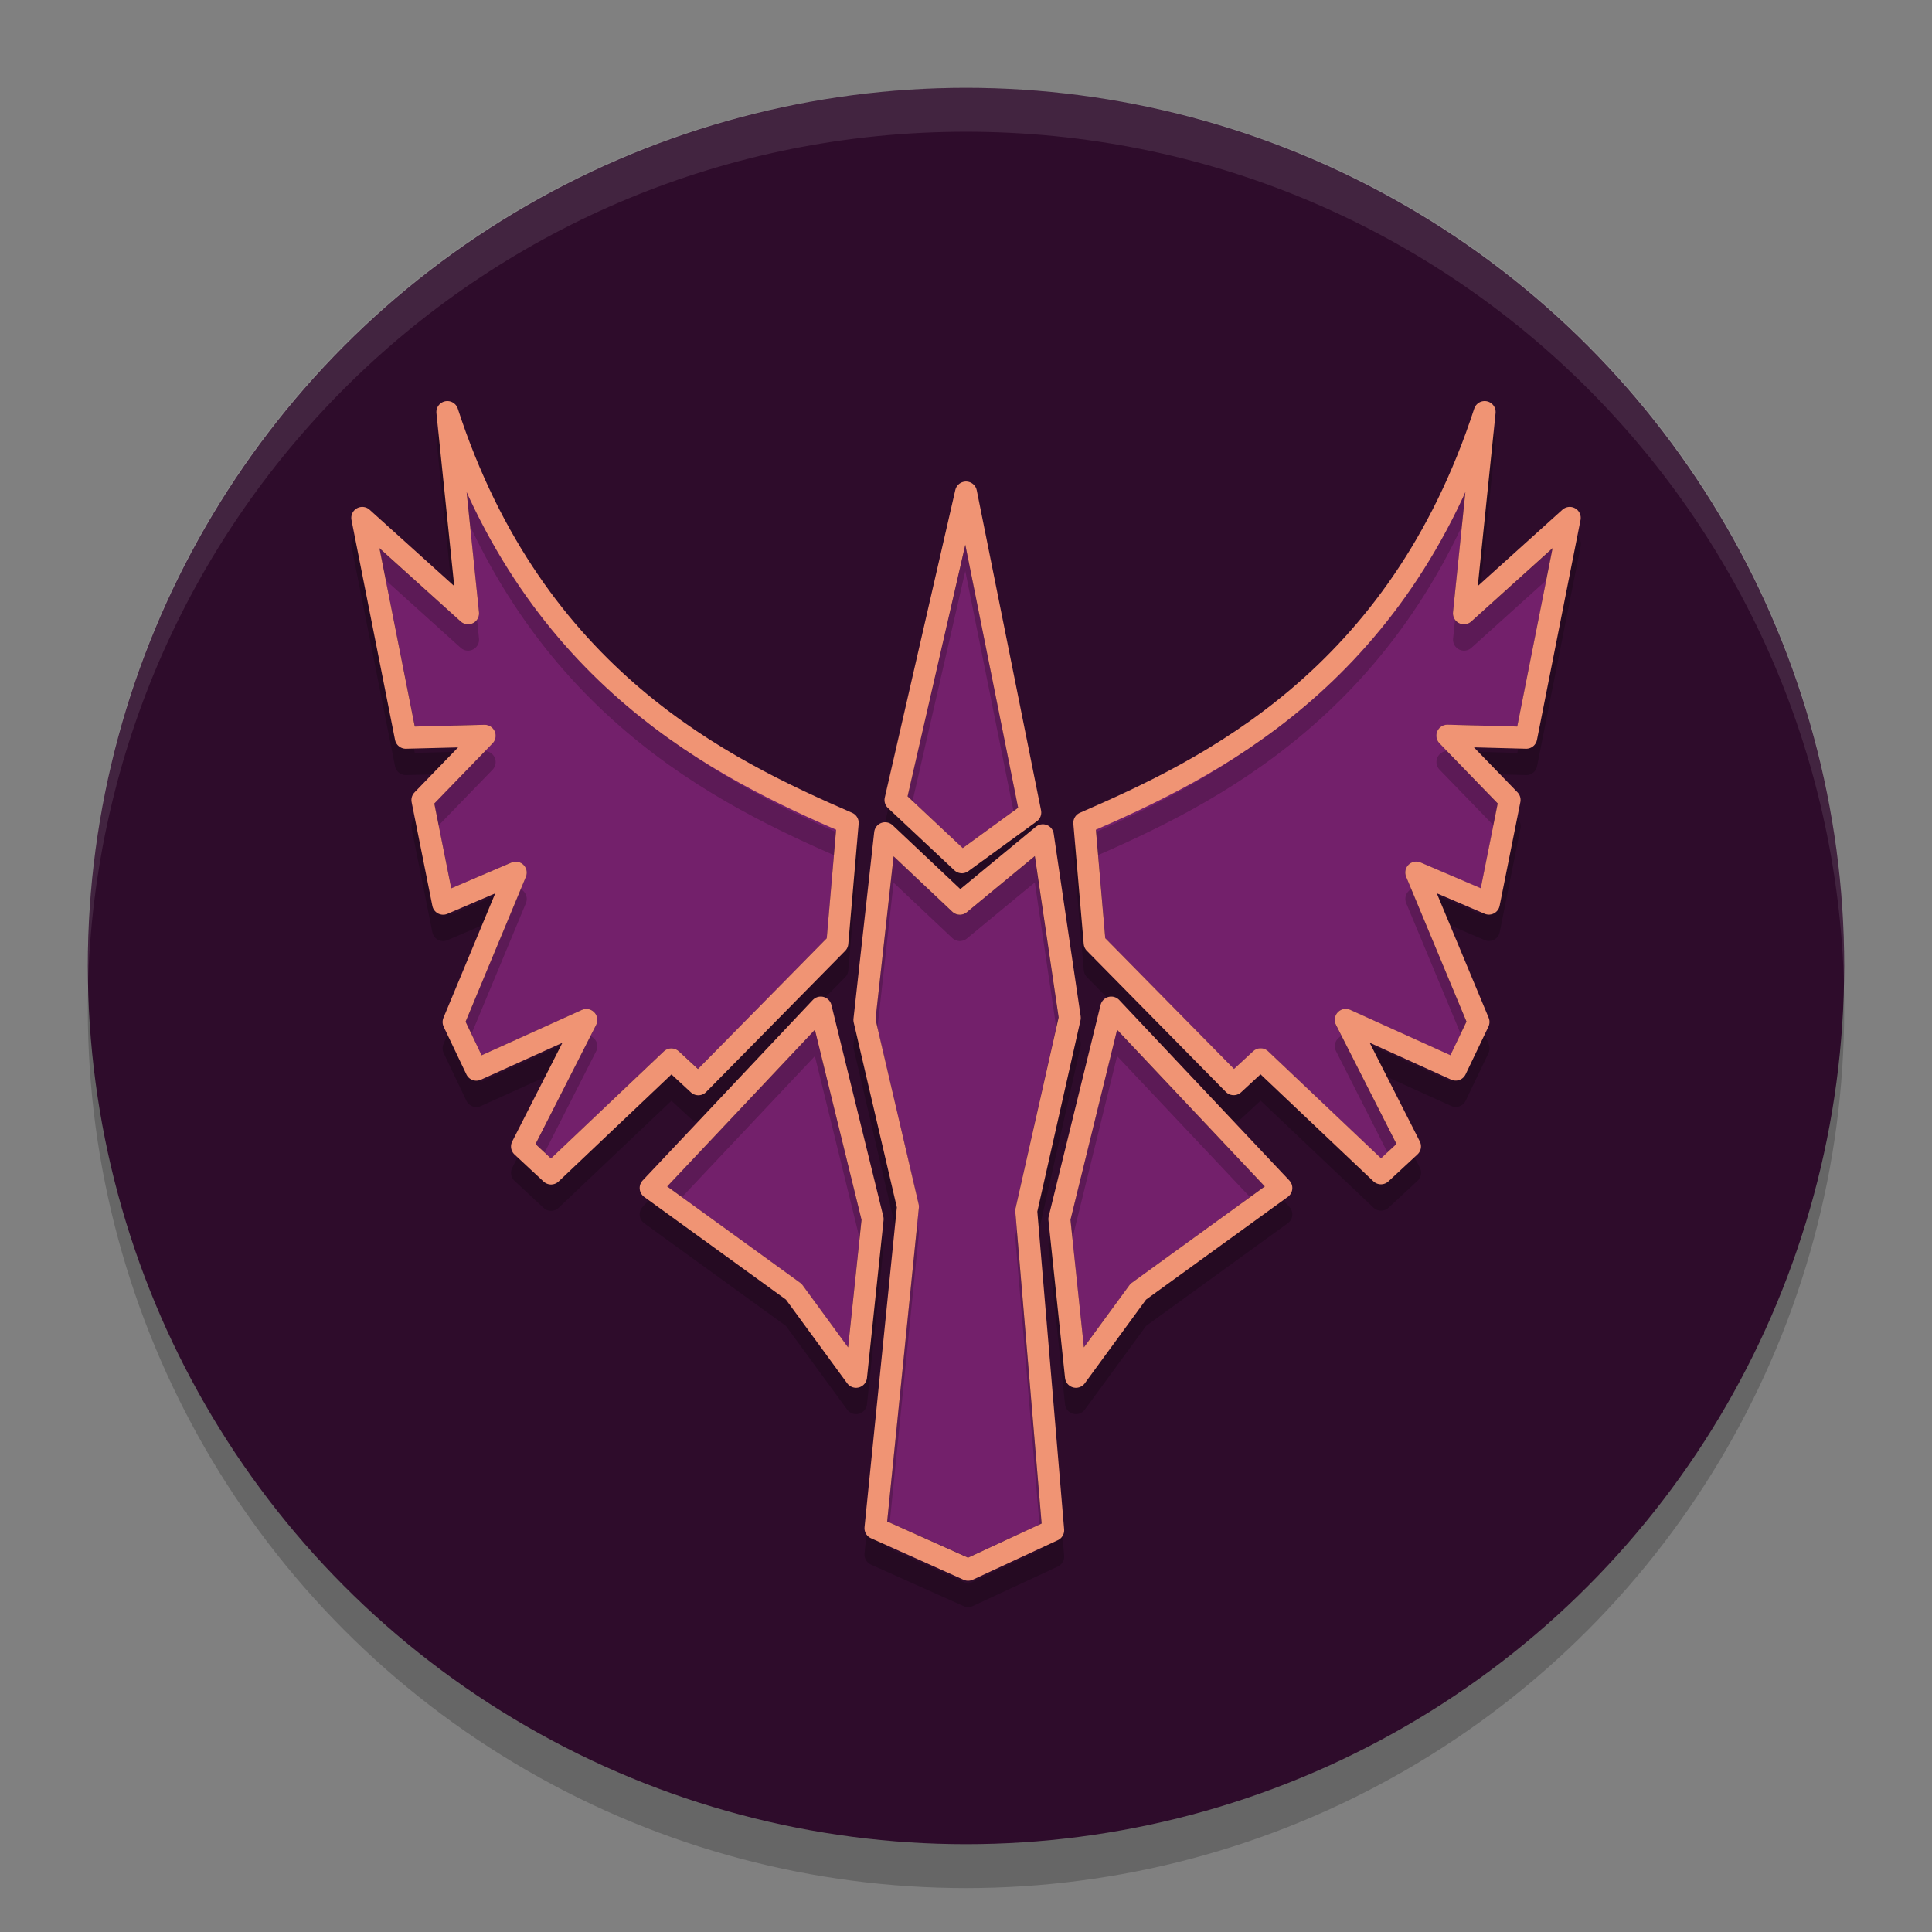 <svg xmlns="http://www.w3.org/2000/svg" width="22" height="22" version="1">
 <rect width="100%" height="100%" fill="#808080" stroke="none"/>
 <circle style="opacity:0.2" cx="11" cy="11.5" r="10"/>
 <circle style="fill:#2e0c2b" cx="11" cy="11" r="10"/>
 <path style="opacity:0.1;fill:#ffffff" d="M 11,1 C 5.46,1 1.001,5.46 1.001,11 c 0,0.084 -0.002,0.167 0,0.25 C 1.133,5.827 5.545,1.5 11,1.5 c 5.455,0 9.867,4.327 9.999,9.75 0.002,-0.084 0,-0.166 0,-0.25 C 20.999,5.46 16.54,1 11,1 Z"/>
 <path style="fill:#73206b" d="m 5.29,5.382 0.164,1.589 A 0.125,0.125 0 0 1 5.246,7.076 L 4.321,6.243 4.724,8.273 5.516,8.253 A 0.125,0.125 0 0 1 5.608,8.465 L 4.945,9.149 5.139,10.116 5.824,9.822 A 0.125,0.125 0 0 1 5.988,9.985 L 5.302,11.635 5.484,12.017 6.625,11.5 A 0.125,0.125 0 0 1 6.788,11.671 l -0.689,1.357 0.176,0.163 1.285,-1.219 a 0.125,0.125 0 0 1 0.171,-10e-4 l 0.218,0.201 1.466,-1.488 0.106,-1.24 C 8.229,8.879 6.361,7.86 5.29,5.382 Z m 11.42,0 c -1.071,2.478 -2.939,3.497 -4.23,4.063 l 0.106,1.24 1.466,1.488 0.218,-0.201 a 0.125,0.125 0 0 1 0.171,10e-4 l 1.285,1.219 0.176,-0.163 -0.689,-1.357 A 0.125,0.125 0 0 1 15.375,11.5 l 1.141,0.517 0.183,-0.382 -0.687,-1.649 a 0.125,0.125 0 0 1 0.164,-0.163 l 0.686,0.294 0.193,-0.967 -0.663,-0.685 a 0.125,0.125 0 0 1 0.093,-0.212 l 0.792,0.021 0.402,-2.03 -0.925,0.833 a 0.125,0.125 0 0 1 -0.208,-0.105 z m -5.718,0.821 -0.657,2.865 0.628,0.589 0.631,-0.459 z m 0.79,3.547 -0.773,0.638 a 0.125,0.125 0 0 1 -0.165,-0.006 l -0.668,-0.631 -0.207,1.855 0.491,2.105 a 0.125,0.125 0 0 1 0.003,0.041 l -0.361,3.572 0.922,0.412 0.837,-0.388 -0.3,-3.552 a 0.125,0.125 0 0 1 0.003,-0.038 l 0.49,-2.174 z m -2.503,1.976 -1.682,1.784 1.515,1.099 a 0.125,0.125 0 0 1 0.027,0.027 l 0.518,0.706 0.153,-1.451 z m 3.441,0 -0.531,2.165 0.153,1.451 0.518,-0.706 a 0.125,0.125 0 0 1 0.027,-0.027 L 14.402,13.51 Z"/>
 <path style="opacity:0.2;fill:none;stroke:#000000;stroke-width:0.25;stroke-linejoin:round" d="m 12.654,11.773 1.937,2.055 -1.63,1.181 -0.709,0.969 -0.189,-1.796 z M 12.347,9.67 c 1.404,-0.611 3.571,-1.639 4.56,-4.678 l -0.236,2.292 1.205,-1.087 -0.496,2.504 -0.898,-0.024 0.709,0.732 -0.236,1.181 -0.827,-0.354 0.709,1.701 -0.26,0.543 -1.252,-0.567 0.732,1.441 -0.331,0.307 -1.37,-1.299 -0.307,0.284 -1.583,-1.607 z m -1.394,0.449 -0.756,-0.709 0.803,-3.502 0.732,3.644 z m 0.071,8.056 -1.055,-0.473 0.37,-3.662 -0.496,-2.126 0.236,-2.126 0.851,0.803 0.945,-0.78 0.307,2.079 -0.496,2.197 0.307,3.638 z M 9.346,11.773 7.409,13.828 9.039,15.009 9.748,15.978 9.937,14.182 Z M 9.653,9.67 C 8.249,9.059 6.083,8.031 5.094,4.992 L 5.33,7.284 4.125,6.197 4.621,8.701 5.519,8.678 4.81,9.41 5.046,10.591 5.873,10.237 5.165,11.938 5.424,12.481 6.677,11.914 5.944,13.355 6.275,13.663 7.645,12.363 7.952,12.647 9.535,11.04 Z"/>
 <path style="fill:none;stroke:#f09474;stroke-width:0.25;stroke-linejoin:round" d="m 12.654,11.473 1.937,2.055 -1.63,1.181 -0.709,0.969 -0.189,-1.796 z M 12.347,9.37 C 13.751,8.759 15.917,7.731 16.906,4.692 l -0.236,2.292 1.205,-1.087 -0.496,2.504 -0.898,-0.024 0.709,0.732 -0.236,1.181 -0.827,-0.354 0.709,1.701 -0.26,0.543 -1.252,-0.567 0.732,1.441 -0.331,0.307 -1.37,-1.299 -0.307,0.284 -1.583,-1.607 z m -1.394,0.449 -0.756,-0.709 0.803,-3.502 0.732,3.644 z m 0.071,8.056 -1.055,-0.473 0.37,-3.662 -0.496,-2.126 0.236,-2.126 0.851,0.803 0.945,-0.78 0.307,2.079 -0.496,2.197 0.307,3.638 z M 9.346,11.473 7.409,13.528 9.039,14.709 9.748,15.678 9.937,13.882 Z M 9.653,9.37 C 8.249,8.759 6.083,7.731 5.094,4.692 L 5.33,6.984 4.125,5.897 4.621,8.401 5.519,8.378 4.81,9.11 5.046,10.291 5.873,9.937 5.165,11.638 5.424,12.181 6.677,11.614 5.944,13.055 6.275,13.363 7.645,12.063 7.952,12.347 9.535,10.74 Z"/>
</svg>
